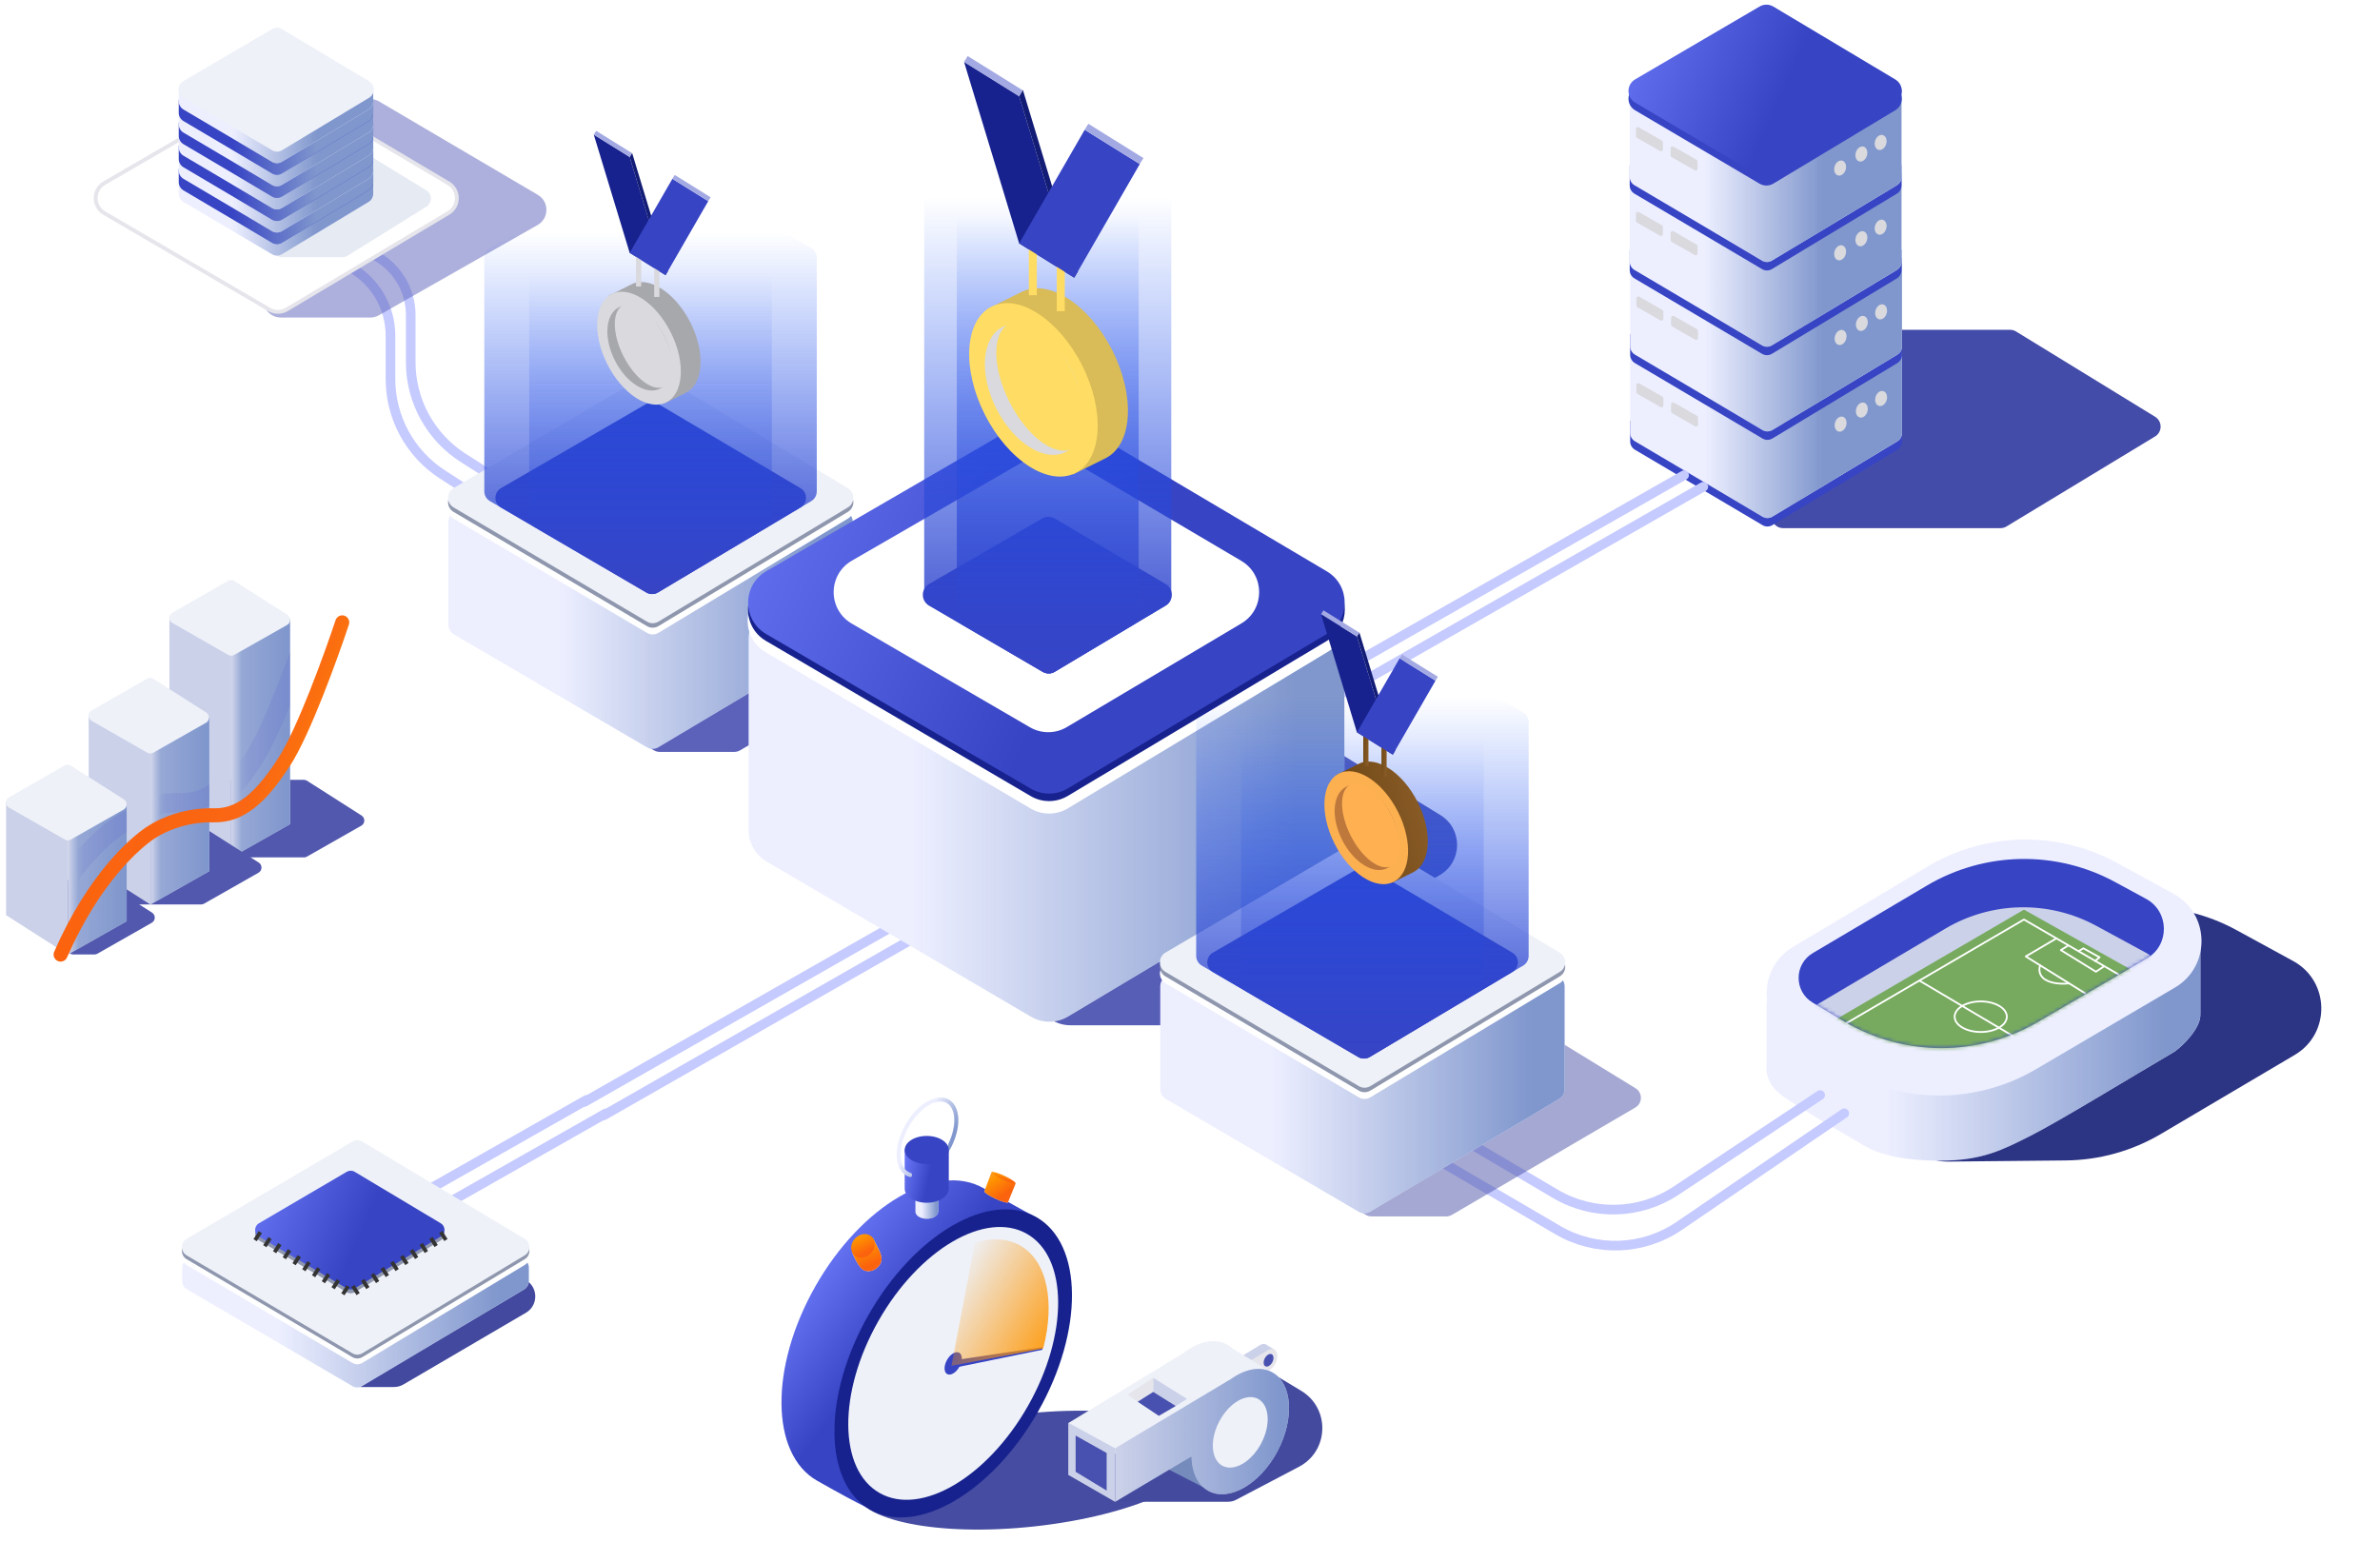 <svg width="637" height="418" viewBox="0 0 637 418" fill="none" xmlns="http://www.w3.org/2000/svg">
<path d="M547.947 249.951C563.464 240.686 582.723 240.314 598.587 248.972L613.763 257.255C623.607 262.628 623.845 276.679 614.189 282.383L578.378 303.538C570.658 308.099 561.873 310.546 552.907 310.634L521.229 310.945C517.645 310.98 514.218 309.478 511.815 306.819L502.906 296.964C496.794 290.201 498.392 279.538 506.219 274.865L547.947 249.951Z" fill="#2C3484"/>
<path d="M472.823 284.951V268.654C472.823 267.575 473.495 266.61 474.508 266.236L536.766 243.237C537.165 243.09 537.595 243.044 538.017 243.103L586.7 249.927C587.973 250.106 588.919 251.192 588.919 252.477V271.675C588.919 275.337 584.182 280.025 581.934 281.551C571.256 287.813 550.863 300.338 543.155 304.192C536.208 307.666 530.63 310.695 519.31 310.695C508.404 310.695 502.449 308.769 498.836 306.601C496.802 305.38 480.772 296.244 476.436 292.871C473.126 290.296 472.624 286.931 472.795 285.374C472.81 285.233 472.823 285.093 472.823 284.951Z" fill="#EDEFFF"/>
<path d="M472.823 284.952V268.655C472.823 267.576 473.495 266.611 474.508 266.237L536.766 243.238C537.165 243.091 537.595 243.045 538.017 243.104L586.7 249.928C587.973 250.107 588.919 251.193 588.919 252.478V271.676C588.919 275.338 584.182 280.026 581.934 281.552C571.256 287.814 550.863 300.339 543.155 304.193C536.208 307.667 530.63 310.696 519.31 310.696C508.404 310.696 502.449 308.769 498.836 306.602C496.802 305.381 480.772 296.245 476.436 292.872C473.126 290.297 472.624 286.932 472.795 285.375C472.81 285.234 472.823 285.093 472.823 284.952Z" fill="url(#paint0_linear_3988_13324)"/>
<path d="M515.947 231.951C531.464 222.686 550.723 222.314 566.587 230.972L581.701 239.222C591.559 244.602 591.781 258.678 582.099 264.367L544.898 286.225C528.822 295.671 508.874 295.603 492.862 286.048L479.884 278.302C470.491 272.697 470.489 259.092 479.881 253.484L515.947 231.951Z" fill="#EDEFFF"/>
<path d="M515.733 237.05C531.189 227.901 550.316 227.544 566.103 236.112L574.373 240.601C580.646 244.006 580.782 252.961 574.615 256.554L545.326 273.617C529.27 282.971 509.399 282.864 493.444 273.337L485.154 268.388C480.135 265.391 480.149 258.115 485.179 255.137L515.733 237.05Z" fill="#3744C4"/>
<mask id="mask0_3988_13324" style="mask-type:alpha" maskUnits="userSpaceOnUse" x="481" y="229" width="99" height="52">
<path d="M515.733 237.05C531.189 227.901 550.316 227.544 566.103 236.112L574.373 240.601C580.646 244.006 580.782 252.961 574.615 256.554L545.326 273.617C529.27 282.971 509.399 282.864 493.444 273.337L485.154 268.388C480.135 265.391 480.149 258.115 485.179 255.137L515.733 237.05Z" fill="#D9D9DE"/>
</mask>
<g mask="url(#mask0_3988_13324)">
<path d="M520.669 248.58C533.064 241.243 548.402 240.957 561.061 247.828L574.373 255.053C580.646 258.458 580.782 267.414 574.615 271.006L545.326 288.069C529.27 297.423 509.399 297.316 493.444 287.789L485.154 282.84C480.135 279.843 480.149 272.567 485.179 269.589L520.669 248.58Z" fill="#CBD1E9"/>
<path d="M541.708 243.495L491.367 272.88L493.535 277.216L525.811 286.369L571.334 260.115L541.708 243.495Z" fill="#77AA5F"/>
<path d="M494.258 273.844L541.708 246.145L566.999 260.837" stroke="white" stroke-width="0.482" stroke-linecap="round" stroke-linejoin="round"/>
<path d="M513.766 262.523L538.575 277.216" stroke="white" stroke-width="0.482" stroke-linecap="round" stroke-linejoin="round"/>
<path d="M558.085 265.896L542.188 256.02L550.377 251.203" stroke="white" stroke-width="0.482" stroke-linecap="round" stroke-linejoin="round"/>
<path d="M553.505 253.13L551.578 254.334L560.972 260.115L563.14 258.67" stroke="white" stroke-width="0.482" stroke-linecap="round" stroke-linejoin="round"/>
<path d="M546.04 258.429C545.719 259.312 545.558 261.126 547.485 262.283C549.412 263.439 552.302 263.407 553.747 263.246" stroke="white" stroke-width="0.482" stroke-linecap="round" stroke-linejoin="round"/>
<ellipse cx="530.141" cy="272.158" rx="6.985" ry="4.095" stroke="white" stroke-width="0.482" stroke-linecap="round" stroke-linejoin="round"/>
<path d="M556.406 254.575L557.611 253.853L561.946 256.261L560.742 257.225" stroke="white" stroke-width="0.482" stroke-linecap="round" stroke-linejoin="round"/>
</g>
<path d="M267.5 214L123.997 122.584C115.232 117.001 109.926 107.328 109.926 96.936V84.314C109.926 77.344 105.913 70.996 99.617 68.006V68.006" stroke="#C5CAFF" stroke-width="2.577" stroke-linecap="round" stroke-linejoin="round"/>
<path d="M258.998 218L118.396 126.989C109.739 121.384 104.511 111.774 104.511 101.46V89.85C104.511 82.113 100.252 75.005 93.43 71.356V71.356" stroke="#C5CAFF" stroke-width="2.577" stroke-linecap="round" stroke-linejoin="round"/>
<path d="M490.485 90.37C490.915 89.122 492.089 88.285 493.409 88.285H537.994C538.565 88.285 539.125 88.443 539.611 88.742L576.808 111.56C578.781 112.771 578.773 115.641 576.793 116.841L537.041 140.926C536.558 141.218 536.004 141.373 535.439 141.373H477.243C475.119 141.373 473.627 139.281 474.319 137.273L490.485 90.37Z" fill="#444CA9"/>
<path d="M437.578 120.384C436.794 119.92 436.312 119.077 436.312 118.166V112.914C436.312 112.516 436.635 112.193 437.033 112.193H508.339C508.737 112.193 509.059 112.516 509.059 112.914V118.181C509.059 119.084 508.587 119.921 507.814 120.387L474.377 140.568C473.566 141.058 472.55 141.063 471.734 140.58L437.578 120.384Z" fill="#3744C4"/>
<path d="M437.578 118.124C436.794 117.66 436.312 116.817 436.312 115.905V92.614C436.312 92.216 436.635 91.894 437.033 91.894H508.339C508.737 91.894 509.059 92.216 509.059 92.614V115.921C509.059 116.824 508.587 117.661 507.814 118.127L474.377 138.308C473.566 138.798 472.55 138.803 471.734 138.32L437.578 118.124Z" fill="#EDEFFF"/>
<path d="M437.578 118.124C436.794 117.66 436.312 116.817 436.312 115.905V92.614C436.312 92.216 436.635 91.894 437.033 91.894H508.339C508.737 91.894 509.059 92.216 509.059 92.614V115.921C509.059 116.824 508.587 117.661 507.814 118.127L474.377 138.308C473.566 138.798 472.55 138.803 471.734 138.32L437.578 118.124Z" fill="url(#paint1_linear_3988_13324)"/>
<g style="mix-blend-mode:multiply">
<ellipse cx="492.63" cy="113.532" rx="1.546" ry="2.062" transform="rotate(16.903 492.63 113.532)" fill="#D9D9DE"/>
</g>
<g style="mix-blend-mode:multiply">
<ellipse cx="498.318" cy="109.769" rx="1.546" ry="2.062" transform="rotate(16.903 498.318 109.769)" fill="#D9D9DE"/>
</g>
<g style="mix-blend-mode:multiply">
<ellipse cx="503.474" cy="106.676" rx="1.546" ry="2.062" transform="rotate(16.903 503.474 106.676)" fill="#D9D9DE"/>
</g>
<g style="mix-blend-mode:multiply">
<path d="M437.984 103.081C437.984 102.685 438.412 102.437 438.756 102.633L444.941 106.167C445.101 106.259 445.2 106.43 445.2 106.615V108.52C445.2 108.916 444.773 109.164 444.429 108.968L438.244 105.433C438.083 105.342 437.984 105.171 437.984 104.986V103.081Z" fill="#D9D9DE"/>
</g>
<g style="mix-blend-mode:multiply">
<path d="M447.258 108.234C447.258 107.838 447.685 107.59 448.029 107.786L454.214 111.321C454.375 111.412 454.474 111.583 454.474 111.768V113.673C454.474 114.069 454.046 114.317 453.703 114.121L447.518 110.587C447.357 110.495 447.258 110.324 447.258 110.139V108.234Z" fill="#D9D9DE"/>
</g>
<path d="M437.578 97.19C436.794 96.726 436.312 95.882 436.312 94.971V89.719C436.312 89.322 436.635 88.999 437.033 88.999H508.339C508.737 88.999 509.059 89.322 509.059 89.719V94.987C509.059 95.889 508.587 96.727 507.814 97.193L474.377 117.374C473.566 117.864 472.55 117.869 471.734 117.386L437.578 97.19Z" fill="#3744C4"/>
<path d="M437.578 94.929C436.794 94.466 436.312 93.622 436.312 92.711V69.419C436.312 69.022 436.635 68.699 437.033 68.699H508.339C508.737 68.699 509.059 69.022 509.059 69.419V92.727C509.059 93.629 508.587 94.466 507.814 94.933L474.377 115.114C473.566 115.604 472.55 115.609 471.734 115.126L437.578 94.929Z" fill="#EDEFFF"/>
<path d="M437.578 94.929C436.794 94.466 436.312 93.622 436.312 92.711V69.419C436.312 69.022 436.635 68.699 437.033 68.699H508.339C508.737 68.699 509.059 69.022 509.059 69.419V92.727C509.059 93.629 508.587 94.466 507.814 94.933L474.377 115.114C473.566 115.604 472.55 115.609 471.734 115.126L437.578 94.929Z" fill="url(#paint2_linear_3988_13324)"/>
<g style="mix-blend-mode:multiply">
<ellipse cx="492.63" cy="90.336" rx="1.546" ry="2.062" transform="rotate(16.903 492.63 90.336)" fill="#D9D9DE"/>
</g>
<g style="mix-blend-mode:multiply">
<ellipse cx="498.318" cy="86.575" rx="1.546" ry="2.062" transform="rotate(16.903 498.318 86.575)" fill="#D9D9DE"/>
</g>
<g style="mix-blend-mode:multiply">
<ellipse cx="503.474" cy="83.482" rx="1.546" ry="2.062" transform="rotate(16.903 503.474 83.482)" fill="#D9D9DE"/>
</g>
<g style="mix-blend-mode:multiply">
<path d="M437.984 79.886C437.984 79.49 438.412 79.242 438.756 79.439L444.941 82.973C445.101 83.065 445.2 83.236 445.2 83.421V85.326C445.2 85.722 444.773 85.97 444.429 85.773L438.244 82.239C438.083 82.147 437.984 81.976 437.984 81.791V79.886Z" fill="#D9D9DE"/>
</g>
<g style="mix-blend-mode:multiply">
<path d="M447.258 85.04C447.258 84.645 447.685 84.397 448.029 84.593L454.214 88.127C454.375 88.219 454.474 88.39 454.474 88.575V90.48C454.474 90.876 454.046 91.124 453.703 90.927L447.518 87.393C447.357 87.302 447.258 87.131 447.258 86.946V85.04Z" fill="#D9D9DE"/>
</g>
<path d="M437.453 74.522C436.669 74.058 436.188 73.214 436.188 72.303V67.051C436.188 66.653 436.51 66.331 436.908 66.331H508.214C508.612 66.331 508.934 66.653 508.934 67.051V72.319C508.934 73.222 508.462 74.058 507.689 74.525L474.252 94.706C473.441 95.196 472.425 95.201 471.609 94.718L437.453 74.522Z" fill="#3744C4"/>
<path d="M437.453 72.261C436.669 71.798 436.188 70.954 436.188 70.043V46.752C436.188 46.354 436.51 46.031 436.908 46.031H508.214C508.612 46.031 508.934 46.354 508.934 46.752V70.058C508.934 70.961 508.462 71.798 507.689 72.265L474.252 92.446C473.441 92.936 472.425 92.941 471.609 92.458L437.453 72.261Z" fill="#EDEFFF"/>
<path d="M437.453 72.261C436.669 71.798 436.188 70.954 436.188 70.043V46.752C436.188 46.354 436.51 46.031 436.908 46.031H508.214C508.612 46.031 508.934 46.354 508.934 46.752V70.058C508.934 70.961 508.462 71.798 507.689 72.265L474.252 92.446C473.441 92.936 472.425 92.941 471.609 92.458L437.453 72.261Z" fill="url(#paint3_linear_3988_13324)"/>
<g style="mix-blend-mode:multiply">
<ellipse cx="492.505" cy="67.668" rx="1.546" ry="2.062" transform="rotate(16.903 492.505 67.668)" fill="#D9D9DE"/>
</g>
<g style="mix-blend-mode:multiply">
<ellipse cx="498.193" cy="63.907" rx="1.546" ry="2.062" transform="rotate(16.903 498.193 63.907)" fill="#D9D9DE"/>
</g>
<g style="mix-blend-mode:multiply">
<ellipse cx="503.349" cy="60.814" rx="1.546" ry="2.062" transform="rotate(16.903 503.349 60.814)" fill="#D9D9DE"/>
</g>
<g style="mix-blend-mode:multiply">
<path d="M437.852 57.218C437.852 56.822 438.279 56.574 438.623 56.771L444.808 60.305C444.968 60.397 445.067 60.568 445.067 60.752V62.658C445.067 63.053 444.64 63.302 444.296 63.105L438.111 59.571C437.951 59.479 437.852 59.308 437.852 59.123V57.218Z" fill="#D9D9DE"/>
</g>
<g style="mix-blend-mode:multiply">
<path d="M447.133 62.373C447.133 61.977 447.56 61.729 447.904 61.925L454.089 65.459C454.25 65.551 454.349 65.722 454.349 65.907V67.812C454.349 68.208 453.921 68.456 453.578 68.26L447.393 64.725C447.232 64.633 447.133 64.463 447.133 64.278V62.373Z" fill="#D9D9DE"/>
</g>
<path d="M437.453 51.842C436.669 51.378 436.188 50.535 436.188 49.624V44.372C436.188 43.974 436.51 43.651 436.908 43.651H508.214C508.612 43.651 508.934 43.974 508.934 44.372V49.639C508.934 50.542 508.462 51.379 507.689 51.845L474.252 72.026C473.441 72.516 472.425 72.521 471.609 72.038L437.453 51.842Z" fill="#3744C4"/>
<path d="M437.453 49.582C436.669 49.118 436.188 48.275 436.188 47.363V24.072C436.188 23.674 436.51 23.352 436.908 23.352H508.214C508.612 23.352 508.934 23.674 508.934 24.072V47.379C508.934 48.282 508.462 49.119 507.689 49.585L474.252 69.766C473.441 70.256 472.425 70.261 471.609 69.778L437.453 49.582Z" fill="#EDEFFF"/>
<path d="M437.453 49.582C436.669 49.118 436.188 48.275 436.188 47.363V24.072C436.188 23.674 436.51 23.352 436.908 23.352H508.214C508.612 23.352 508.934 23.674 508.934 24.072V47.379C508.934 48.282 508.462 49.119 507.689 49.585L474.252 69.766C473.441 70.256 472.425 70.261 471.609 69.778L437.453 49.582Z" fill="url(#paint4_linear_3988_13324)"/>
<g style="mix-blend-mode:multiply">
<ellipse cx="492.505" cy="44.989" rx="1.546" ry="2.062" transform="rotate(16.903 492.505 44.989)" fill="#D9D9DE"/>
</g>
<g style="mix-blend-mode:multiply">
<ellipse cx="498.193" cy="41.227" rx="1.546" ry="2.062" transform="rotate(16.903 498.193 41.227)" fill="#D9D9DE"/>
</g>
<g style="mix-blend-mode:multiply">
<ellipse cx="503.349" cy="38.134" rx="1.546" ry="2.062" transform="rotate(16.903 503.349 38.134)" fill="#D9D9DE"/>
</g>
<g style="mix-blend-mode:multiply">
<path d="M437.852 34.538C437.852 34.143 438.279 33.895 438.623 34.091L444.808 37.625C444.968 37.717 445.067 37.888 445.067 38.073V39.978C445.067 40.374 444.64 40.622 444.296 40.426L438.111 36.891C437.951 36.8 437.852 36.629 437.852 36.444V34.538Z" fill="#D9D9DE"/>
</g>
<g style="mix-blend-mode:multiply">
<path d="M447.133 39.693C447.133 39.297 447.56 39.049 447.904 39.245L454.089 42.78C454.25 42.871 454.349 43.042 454.349 43.227V45.132C454.349 45.528 453.921 45.776 453.578 45.58L447.393 42.046C447.232 41.954 447.133 41.783 447.133 41.598V39.693Z" fill="#D9D9DE"/>
</g>
<path d="M437.634 29.527C435.262 28.129 435.267 24.696 437.643 23.305L470.952 3.804C472.088 3.139 473.496 3.145 474.626 3.82L507.258 23.322C509.597 24.719 509.602 28.105 507.268 29.51L474.636 49.148C473.501 49.831 472.084 49.837 470.943 49.165L437.634 29.527Z" fill="#3744C4"/>
<path d="M437.634 27.465C435.262 26.067 435.267 22.635 437.643 21.244L470.952 1.742C472.088 1.077 473.496 1.084 474.626 1.759L507.258 21.26C509.597 22.658 509.602 26.044 507.268 27.449L474.636 47.087C473.501 47.769 472.084 47.776 470.943 47.103L437.634 27.465Z" fill="url(#paint5_linear_3988_13324)"/>
<path d="M156.438 294.968L450.741 127.199" stroke="#C5CAFF" stroke-width="2.577" stroke-linecap="round" stroke-linejoin="round"/>
<path d="M161.586 298.576L455.89 130.292" stroke="#C5CAFF" stroke-width="2.577" stroke-linecap="round" stroke-linejoin="round"/>
<path d="M323 274.311L416.951 329.28C427.092 335.213 439.744 334.774 449.449 328.151L493.603 298.02" stroke="#C5CAFF" stroke-width="2.577" stroke-linecap="round" stroke-linejoin="round"/>
<path d="M330.734 269.156L416.334 319.596C426.365 325.507 438.891 325.171 448.591 318.731L487.164 293.123" stroke="#C5CAFF" stroke-width="2.577" stroke-linecap="round" stroke-linejoin="round"/>
<path opacity="0.5" d="M99.118 85H75.165C72.589 85 70.5 82.911 70.5 80.335V31.165C70.5 28.589 72.589 26.5 75.165 26.5H99.081C99.913 26.5 100.73 26.723 101.447 27.145L143.947 52.154C147.039 53.973 147.006 58.456 143.888 60.23L101.425 84.39C100.722 84.79 99.927 85 99.118 85Z" fill="#5C62BA"/>
<path d="M27.899 57.04C24.83 55.246 24.836 50.808 27.911 49.023L72.058 23.395C73.511 22.552 75.307 22.56 76.752 23.416L120.002 49.044C123.029 50.837 123.036 55.216 120.015 57.018L76.764 82.826C75.313 83.692 73.505 83.7 72.046 82.847L27.899 57.04Z" fill="white" stroke="#E5E5EB" stroke-width="1.031"/>
<g style="mix-blend-mode:multiply" filter="url(#filter0_f_3988_13324)">
<path d="M56.592 58.319C54.934 57.362 54.861 54.995 56.458 53.938L85.119 34.965C85.953 34.413 87.032 34.393 87.886 34.915L114.105 50.949C115.742 51.95 115.75 54.324 114.121 55.337L92.995 68.462C92.587 68.716 92.116 68.85 91.635 68.85H75.532C75.079 68.85 74.635 68.731 74.244 68.505L56.592 58.319Z" fill="#E6EAF3"/>
</g>
<path d="M49.101 54.05C48.317 53.586 47.836 52.742 47.836 51.831V48.491C47.836 48.206 48.067 47.976 48.351 47.976H99.378C99.662 47.976 99.893 48.206 99.893 48.491V51.847C99.893 52.749 99.421 53.586 98.648 54.053L75.45 68.055C74.638 68.544 73.623 68.549 72.806 68.066L49.101 54.05Z" fill="#EDEFFF"/>
<path d="M49.101 54.05C48.317 53.586 47.836 52.742 47.836 51.831V48.491C47.836 48.206 48.067 47.976 48.351 47.976H99.378C99.662 47.976 99.893 48.206 99.893 48.491V51.847C99.893 52.749 99.421 53.586 98.648 54.053L75.45 68.055C74.638 68.544 73.623 68.549 72.806 68.066L49.101 54.05Z" fill="url(#paint6_linear_3988_13324)"/>
<path d="M49.101 50.957C48.317 50.493 47.836 49.65 47.836 48.738V45.398C47.836 45.114 48.067 44.883 48.351 44.883H99.378C99.662 44.883 99.893 45.114 99.893 45.398V48.754C99.893 49.657 99.421 50.494 98.648 50.96L75.45 64.962C74.638 65.452 73.623 65.456 72.806 64.974L49.101 50.957Z" fill="#3744C4"/>
<g style="mix-blend-mode:multiply">
<path d="M49.101 50.957C48.317 50.493 47.836 49.65 47.836 48.738V45.398C47.836 45.114 48.067 44.883 48.351 44.883H99.378C99.662 44.883 99.893 45.114 99.893 45.398V48.754C99.893 49.657 99.421 50.494 98.648 50.96L75.45 64.962C74.638 65.452 73.623 65.456 72.806 64.974L49.101 50.957Z" fill="url(#paint7_linear_3988_13324)"/>
</g>
<path d="M49.101 47.865C48.317 47.401 47.836 46.558 47.836 45.647V42.306C47.836 42.022 48.067 41.791 48.351 41.791H99.378C99.662 41.791 99.893 42.022 99.893 42.306V45.662C99.893 46.565 99.421 47.402 98.648 47.868L75.45 61.87C74.638 62.36 73.623 62.364 72.806 61.882L49.101 47.865Z" fill="#EDEFFF"/>
<path d="M49.101 47.865C48.317 47.401 47.836 46.558 47.836 45.647V42.306C47.836 42.022 48.067 41.791 48.351 41.791H99.378C99.662 41.791 99.893 42.022 99.893 42.306V45.662C99.893 46.565 99.421 47.402 98.648 47.868L75.45 61.87C74.638 62.36 73.623 62.364 72.806 61.882L49.101 47.865Z" fill="url(#paint8_linear_3988_13324)"/>
<path d="M49.101 44.772C48.317 44.308 47.836 43.465 47.836 42.554V39.214C47.836 38.929 48.067 38.698 48.351 38.698H99.378C99.662 38.698 99.893 38.929 99.893 39.214V42.569C99.893 43.472 99.421 44.309 98.648 44.776L75.45 58.777C74.638 59.267 73.623 59.272 72.806 58.789L49.101 44.772Z" fill="#3744C4"/>
<g style="mix-blend-mode:multiply">
<path d="M49.101 44.772C48.317 44.308 47.836 43.465 47.836 42.554V39.214C47.836 38.929 48.067 38.698 48.351 38.698H99.378C99.662 38.698 99.893 38.929 99.893 39.214V42.569C99.893 43.472 99.421 44.309 98.648 44.776L75.45 58.777C74.638 59.267 73.623 59.272 72.806 58.789L49.101 44.772Z" fill="url(#paint9_linear_3988_13324)"/>
</g>
<path d="M49.101 41.679C48.317 41.216 47.836 40.372 47.836 39.461V36.121C47.836 35.836 48.067 35.605 48.351 35.605H99.378C99.662 35.605 99.893 35.836 99.893 36.121V39.477C99.893 40.379 99.421 41.216 98.648 41.683L75.45 55.684C74.638 56.174 73.623 56.179 72.806 55.696L49.101 41.679Z" fill="#EDEFFF"/>
<path d="M49.101 41.679C48.317 41.216 47.836 40.372 47.836 39.461V36.121C47.836 35.836 48.067 35.605 48.351 35.605H99.378C99.662 35.605 99.893 35.836 99.893 36.121V39.477C99.893 40.379 99.421 41.216 98.648 41.683L75.45 55.684C74.638 56.174 73.623 56.179 72.806 55.696L49.101 41.679Z" fill="url(#paint10_linear_3988_13324)"/>
<path d="M49.101 38.586C48.317 38.122 47.836 37.279 47.836 36.367V33.027C47.836 32.742 48.067 32.512 48.351 32.512H99.378C99.662 32.512 99.893 32.742 99.893 33.027V36.383C99.893 37.286 99.421 38.123 98.648 38.589L75.45 52.591C74.638 53.081 73.623 53.085 72.806 52.602L49.101 38.586Z" fill="#3744C4"/>
<g style="mix-blend-mode:multiply">
<path d="M49.101 38.586C48.317 38.122 47.836 37.279 47.836 36.367V33.027C47.836 32.742 48.067 32.512 48.351 32.512H99.378C99.662 32.512 99.893 32.742 99.893 33.027V36.383C99.893 37.286 99.421 38.123 98.648 38.589L75.45 52.591C74.638 53.081 73.623 53.085 72.806 52.602L49.101 38.586Z" fill="url(#paint11_linear_3988_13324)"/>
</g>
<path d="M49.101 35.494C48.317 35.03 47.836 34.187 47.836 33.276V29.935C47.836 29.651 48.067 29.42 48.351 29.42H99.378C99.662 29.42 99.893 29.651 99.893 29.935V33.291C99.893 34.194 99.421 35.031 98.648 35.497L75.45 49.499C74.638 49.989 73.623 49.993 72.806 49.511L49.101 35.494Z" fill="#EDEFFF"/>
<path d="M49.101 35.494C48.317 35.03 47.836 34.187 47.836 33.276V29.935C47.836 29.651 48.067 29.42 48.351 29.42H99.378C99.662 29.42 99.893 29.651 99.893 29.935V33.291C99.893 34.194 99.421 35.031 98.648 35.497L75.45 49.499C74.638 49.989 73.623 49.993 72.806 49.511L49.101 35.494Z" fill="url(#paint12_linear_3988_13324)"/>
<path d="M49.101 32.402C48.317 31.938 47.836 31.095 47.836 30.184V26.843C47.836 26.559 48.067 26.328 48.351 26.328H99.378C99.662 26.328 99.893 26.559 99.893 26.843V30.199C99.893 31.102 99.421 31.939 98.648 32.406L75.45 46.407C74.638 46.897 73.623 46.902 72.806 46.419L49.101 32.402Z" fill="#3744C4"/>
<g style="mix-blend-mode:multiply">
<path d="M49.101 32.402C48.317 31.938 47.836 31.095 47.836 30.184V26.843C47.836 26.559 48.067 26.328 48.351 26.328H99.378C99.662 26.328 99.893 26.559 99.893 26.843V30.199C99.893 31.102 99.421 31.939 98.648 32.406L75.45 46.407C74.638 46.897 73.623 46.902 72.806 46.419L49.101 32.402Z" fill="url(#paint13_linear_3988_13324)"/>
</g>
<path d="M49.101 29.31C48.317 28.846 47.836 28.003 47.836 27.092V23.752C47.836 23.467 48.067 23.236 48.351 23.236H99.378C99.662 23.236 99.893 23.467 99.893 23.752V27.107C99.893 28.01 99.421 28.847 98.648 29.314L75.45 43.315C74.638 43.805 73.623 43.81 72.806 43.327L49.101 29.31Z" fill="#EDEFFF"/>
<path d="M49.101 29.31C48.317 28.846 47.836 28.003 47.836 27.092V23.752C47.836 23.467 48.067 23.236 48.351 23.236H99.378C99.662 23.236 99.893 23.467 99.893 23.752V27.107C99.893 28.01 99.421 28.847 98.648 29.314L75.45 43.315C74.638 43.805 73.623 43.81 72.806 43.327L49.101 29.31Z" fill="url(#paint14_linear_3988_13324)"/>
<path d="M49.028 26.176C47.336 25.177 47.34 22.728 49.035 21.734L72.84 7.773C73.652 7.296 74.66 7.301 75.468 7.784L98.789 21.746C100.457 22.745 100.461 25.16 98.796 26.164L75.474 40.224C74.663 40.713 73.649 40.717 72.833 40.236L49.028 26.176Z" fill="#EEF1F8"/>
<path d="M143.308 182.399C141.366 181.269 141.305 178.487 143.194 177.272L200.603 140.367C201.574 139.742 202.816 139.729 203.8 140.333L247.216 166.966C249.151 168.154 249.122 170.976 247.162 172.123L198.07 200.86C197.609 201.13 197.085 201.272 196.551 201.272H176.548C176.017 201.272 175.495 201.131 175.036 200.864L143.308 182.399Z" fill="#5C62BA"/>
<path d="M121.496 169.826C120.574 169.286 120.008 168.299 120.008 167.231V139.66C120.008 138 121.354 136.654 123.014 136.654H225.222C226.882 136.654 228.228 138 228.228 139.66V167.249C228.228 168.307 227.672 169.287 226.763 169.83L176.199 200.02C175.258 200.582 174.086 200.587 173.14 200.034L121.496 169.826Z" fill="#EDEFFF"/>
<path d="M121.496 169.826C120.574 169.286 120.008 168.299 120.008 167.231V139.66C120.008 138 121.354 136.654 123.014 136.654H225.222C226.882 136.654 228.228 138 228.228 139.66V167.249C228.228 168.307 227.672 169.287 226.763 169.83L176.199 200.02C175.258 200.582 174.086 200.587 173.14 200.034L121.496 169.826Z" fill="url(#paint15_linear_3988_13324)"/>
<path d="M121.397 138.834C119.424 137.668 119.428 134.812 121.404 133.653L173.166 103.287C174.113 102.731 175.289 102.737 176.231 103.301L226.94 133.666C228.886 134.831 228.89 137.649 226.948 138.82L176.239 169.397C175.293 169.968 174.109 169.974 173.158 169.411L121.397 138.834Z" fill="white"/>
<path d="M121.397 137.03C119.424 135.864 119.428 133.008 121.404 131.849L173.166 101.484C174.113 100.928 175.289 100.933 176.231 101.497L226.94 131.863C228.886 133.028 228.89 135.845 226.948 137.016L176.239 167.594C175.293 168.164 174.109 168.17 173.158 167.608L121.397 137.03Z" fill="#8F97AE"/>
<path d="M121.397 135.829C119.424 134.663 119.428 131.807 121.404 130.648L173.166 100.282C174.113 99.727 175.289 99.732 176.231 100.296L226.94 130.662C228.886 131.826 228.89 134.644 226.948 135.815L176.239 166.393C175.293 166.963 174.109 166.969 173.158 166.406L121.397 135.829Z" fill="#EEF1F8"/>
<path d="M134.087 135.862C132.096 134.7 132.1 131.822 134.094 130.666L173.049 108.079C173.99 107.533 175.152 107.538 176.088 108.092L214.25 130.679C216.214 131.841 216.218 134.681 214.258 135.849L176.096 158.594C175.156 159.154 173.986 159.159 173.041 158.608L134.087 135.862Z" fill="#3744C4"/>
<path d="M131.115 134.128C130.192 133.589 129.625 132.601 129.625 131.532V68.974C129.625 67.887 130.211 66.885 131.159 66.353L173.085 42.799C174.007 42.28 175.134 42.285 176.052 42.812L217.095 66.348C218.03 66.884 218.606 67.879 218.606 68.956V131.55C218.606 132.609 218.049 133.59 217.139 134.132L176.096 158.594C175.156 159.154 173.986 159.16 173.041 158.608L131.115 134.128Z" fill="url(#paint16_linear_3988_13324)"/>
<path d="M143.136 141.177C142.215 140.638 141.648 139.65 141.648 138.582V66.867C141.648 65.782 142.234 64.78 143.18 64.248L172.958 47.479C173.881 46.959 175.011 46.964 175.931 47.492L205.073 64.243C206.005 64.779 206.581 65.773 206.581 66.849V102.708V138.6C206.581 139.658 206.024 140.638 205.116 141.181L175.974 158.591C175.033 159.153 173.86 159.159 172.914 158.605L143.136 141.177Z" fill="url(#paint17_linear_3988_13324)" fill-opacity="0.5"/>
<path d="M241.508 249.742C235.468 246.225 235.277 237.568 241.155 233.787L319.106 183.641C322.129 181.696 326 181.655 329.064 183.536L385.528 218.198C391.55 221.895 391.459 230.676 385.363 234.247L318.925 273.164C317.49 274.004 315.858 274.447 314.195 274.447H286.455C284.801 274.447 283.176 274.008 281.746 273.176L241.508 249.742Z" fill="#575EB5"/>
<path d="M205.175 230.636C202.197 228.889 200.367 225.694 200.367 222.24V171.04C200.367 165.664 204.725 161.306 210.102 161.306H350.076C355.452 161.306 359.811 165.664 359.811 171.04V222.298C359.811 225.721 358.014 228.891 355.078 230.65L285.858 272.107C282.806 273.935 278.999 273.952 275.93 272.151L205.175 230.636Z" fill="#EDEFFF"/>
<path d="M205.175 230.636C202.197 228.889 200.367 225.694 200.367 222.24V171.04C200.367 165.664 204.725 161.306 210.102 161.306H350.076C355.452 161.306 359.811 165.664 359.811 171.04V222.298C359.811 225.721 358.014 228.891 355.078 230.65L285.858 272.107C282.806 273.935 278.999 273.952 275.93 272.151L205.175 230.636Z" fill="url(#paint18_linear_3988_13324)"/>
<path d="M204.893 174.569C198.497 170.796 198.512 161.54 204.918 157.786L275.866 116.218C278.932 114.421 282.734 114.438 285.783 116.262L355.289 157.831C361.595 161.602 361.609 170.733 355.315 174.524L285.809 216.383C282.746 218.227 278.919 218.245 275.84 216.428L204.893 174.569Z" fill="white"/>
<path d="M205.007 171.563C198.581 167.795 198.595 158.5 205.032 154.753L275.89 113.5C278.944 111.722 282.722 111.739 285.76 113.544L355.177 154.797C361.514 158.563 361.528 167.733 355.203 171.518L285.786 213.059C282.735 214.885 278.931 214.902 275.864 213.104L205.007 171.563Z" fill="#17228E"/>
<path d="M205.06 169.721C198.62 165.958 198.635 156.646 205.086 152.902L275.903 111.805C278.95 110.036 282.716 110.053 285.747 111.849L355.125 152.946C361.476 156.708 361.49 165.895 355.15 169.677L285.773 211.062C282.728 212.878 278.937 212.895 275.877 211.106L205.06 169.721Z" fill="url(#paint19_linear_3988_13324)"/>
<path d="M227.97 166.928C221.507 163.167 221.521 153.827 227.995 150.086L275.685 122.526C278.726 120.769 282.477 120.786 285.501 122.57L332.222 150.129C338.596 153.889 338.61 163.104 332.248 166.883L285.527 194.635C282.489 196.44 278.713 196.457 275.659 194.68L227.97 166.928Z" fill="white"/>
<path d="M248.661 162.126C246.436 160.829 246.441 157.613 248.67 156.322L278.936 138.793C279.986 138.185 281.282 138.191 282.326 138.808L311.977 156.337C314.171 157.634 314.176 160.807 311.986 162.111L282.335 179.763C281.286 180.387 279.981 180.393 278.927 179.778L248.661 162.126Z" fill="#3744C4"/>
<path d="M248.846 162.084C247.925 161.544 247.359 160.557 247.359 159.49V46.608C247.359 45.523 247.944 44.522 248.89 43.989L279.271 26.87C280.196 26.35 281.326 26.355 282.246 26.884L311.979 43.985C312.912 44.521 313.487 45.515 313.487 46.591V159.507C313.487 160.565 312.931 161.545 312.023 162.088L282.289 179.862C281.348 180.425 280.174 180.43 279.228 179.876L248.846 162.084Z" fill="url(#paint20_linear_3988_13324)"/>
<path d="M257.574 167.258C256.652 166.719 256.086 165.731 256.086 164.663V48.009C256.086 46.923 256.671 45.922 257.617 45.389L279.182 33.247C280.106 32.727 281.235 32.732 282.155 33.26L303.25 45.385C304.183 45.921 304.758 46.915 304.758 47.991V138.208V164.681C304.758 165.739 304.202 166.719 303.294 167.262L282.198 179.863C281.257 180.425 280.084 180.431 279.138 179.877L257.574 167.258Z" fill="url(#paint21_linear_3988_13324)"/>
<path opacity="0.5" d="M333.839 306.744C331.898 305.614 331.836 302.831 333.726 301.617L391.134 264.711C392.105 264.087 393.348 264.074 394.332 264.678L437.747 291.311C439.683 292.498 439.653 295.321 437.694 296.468L388.601 325.205C388.14 325.474 387.616 325.616 387.082 325.616H367.079C366.548 325.616 366.026 325.476 365.567 325.208L333.839 306.744Z" fill="#4B52A7"/>
<path d="M312.027 294.17C311.106 293.631 310.539 292.643 310.539 291.575V264.005C310.539 262.345 311.885 260.999 313.545 260.999H415.753C417.413 260.999 418.759 262.345 418.759 264.005V291.593C418.759 292.652 418.203 293.632 417.294 294.174L366.73 324.365C365.789 324.927 364.617 324.932 363.671 324.379L312.027 294.17Z" fill="#EDEFFF"/>
<path d="M312.027 294.17C311.106 293.631 310.539 292.643 310.539 291.575V264.005C310.539 262.345 311.885 260.999 313.545 260.999H415.753C417.413 260.999 418.759 262.345 418.759 264.005V291.593C418.759 292.652 418.203 293.632 417.294 294.174L366.73 324.365C365.789 324.927 364.617 324.932 363.671 324.379L312.027 294.17Z" fill="url(#paint22_linear_3988_13324)"/>
<path d="M311.928 263.178C309.955 262.013 309.959 259.157 311.936 257.997L363.697 227.632C364.645 227.076 365.82 227.081 366.762 227.646L417.472 258.011C419.417 259.176 419.421 261.994 417.48 263.165L366.77 293.742C365.824 294.313 364.641 294.318 363.689 293.756L311.928 263.178Z" fill="white"/>
<path d="M311.928 261.375C309.955 260.209 309.959 257.353 311.936 256.194L363.697 225.828C364.645 225.272 365.82 225.278 366.762 225.842L417.472 256.207C419.417 257.372 419.421 260.19 417.48 261.361L366.77 291.938C365.824 292.509 364.641 292.515 363.689 291.952L311.928 261.375Z" fill="#8F97AE"/>
<path d="M311.928 260.174C309.955 259.008 309.959 256.152 311.936 254.992L363.697 224.627C364.645 224.071 365.82 224.077 366.762 224.641L417.472 255.006C419.417 256.171 419.421 258.989 417.48 260.16L366.77 290.737C365.824 291.308 364.641 291.313 363.689 290.751L311.928 260.174Z" fill="#EEF1F8"/>
<path d="M324.618 260.206C322.627 259.044 322.632 256.166 324.626 255.01L363.58 232.422C364.521 231.877 365.683 231.882 366.619 232.436L404.782 255.023C406.745 256.185 406.749 259.024 404.79 260.192L366.627 282.938C365.687 283.498 364.517 283.503 363.572 282.951L324.618 260.206Z" fill="#3744C4"/>
<path d="M321.647 258.473C320.724 257.934 320.156 256.945 320.156 255.877V193.318C320.156 192.232 320.743 191.23 321.69 190.697L363.616 167.143C364.539 166.625 365.666 166.63 366.584 167.156L407.627 190.693C408.561 191.229 409.137 192.223 409.137 193.3V255.895C409.137 256.954 408.58 257.935 407.67 258.477L366.627 282.939C365.687 283.499 364.517 283.504 363.572 282.953L321.647 258.473Z" fill="url(#paint23_linear_3988_13324)"/>
<path d="M333.667 265.522C332.746 264.982 332.18 263.995 332.18 262.927V191.212C332.18 190.126 332.765 189.125 333.711 188.592L363.489 171.824C364.413 171.303 365.543 171.308 366.462 171.837L395.604 188.588C396.537 189.124 397.112 190.118 397.112 191.194V227.053V262.945C397.112 264.003 396.556 264.983 395.647 265.526L366.505 282.936C365.564 283.498 364.391 283.503 363.445 282.95L333.667 265.522Z" fill="url(#paint24_linear_3988_13324)" fill-opacity="0.5"/>
<path d="M272.771 25.754L287.517 74.335L272.772 65.153L258.026 16.573L272.771 25.754Z" fill="#17228E"/>
<path d="M272.765 25.754L287.512 74.334L288.519 72.651L273.772 24.07L272.765 25.754Z" fill="#131D75"/>
<rect x="273.742" y="24.182" width="1.852" height="17.37" transform="rotate(121.909 273.742 24.182)" fill="#A3A9E2"/>
<path d="M297.715 93.814C303.92 106.107 303.119 119.016 295.926 122.647C292.322 124.466 287.109 127.043 287.109 127.043C280.857 118.164 267.262 88.894 264.166 82.759C264.166 82.759 266.263 81.76 273.456 78.129C280.649 74.498 291.51 81.521 297.715 93.814Z" fill="#D9BC57"/>
<ellipse cx="276.595" cy="104.36" rx="14.589" ry="24.933" transform="rotate(-26.782 276.595 104.36)" fill="#FFDD64"/>
<g style="mix-blend-mode:multiply">
<ellipse cx="276.756" cy="104.276" rx="11.309" ry="18.735" transform="rotate(-26.782 276.756 104.276)" fill="#D9D9DE"/>
</g>
<ellipse cx="278.519" cy="103.387" rx="9.336" ry="18.735" transform="rotate(-26.782 278.519 103.387)" fill="#FFDD64"/>
<rect x="275.367" y="65.152" width="2.134" height="13.872" fill="#FFDD64"/>
<rect x="282.844" y="69.421" width="2.134" height="13.872" fill="#FFDD64"/>
<path d="M305.061 43.923L287.514 74.335L272.769 65.153L290.316 34.741L305.061 43.923Z" fill="#3744C4"/>
<rect x="306.039" y="42.321" width="1.852" height="17.37" transform="rotate(121.909 306.039 42.321)" fill="#A3A9E2"/>
<path d="M168.526 42.019L178.129 73.655L168.527 67.676L158.924 36.04L168.526 42.019Z" fill="#17228E"/>
<path d="M168.523 42.019L178.125 73.655L178.781 72.559L169.179 40.923L168.523 42.019Z" fill="#131D75"/>
<rect x="169.164" y="40.996" width="1.206" height="11.311" transform="rotate(121.909 169.164 40.996)" fill="#A3A9E2"/>
<path d="M184.781 86.338C188.822 94.343 188.3 102.749 183.616 105.113C181.269 106.298 177.875 107.977 177.875 107.977C173.803 102.194 164.95 83.134 162.934 79.139C162.934 79.139 164.299 78.488 168.984 76.124C173.668 73.759 180.741 78.332 184.781 86.338Z" fill="#A7A8AB"/>
<ellipse cx="171.024" cy="93.205" rx="9.501" ry="16.237" transform="rotate(-26.782 171.024 93.205)" fill="#D9D9DE"/>
<ellipse cx="171.134" cy="93.151" rx="7.364" ry="12.2" transform="rotate(-26.782 171.134 93.151)" fill="#A7A8AB"/>
<ellipse cx="172.276" cy="92.572" rx="6.08" ry="12.2" transform="rotate(-26.782 172.276 92.572)" fill="#D9D9DE"/>
<rect x="170.227" y="67.673" width="1.39" height="9.033" fill="#D9D9DE"/>
<rect x="175.094" y="70.453" width="1.39" height="9.033" fill="#D9D9DE"/>
<path d="M189.559 53.85L178.132 73.655L168.53 67.676L179.957 47.872L189.559 53.85Z" fill="#3744C4"/>
<rect x="190.195" y="52.808" width="1.206" height="11.311" transform="rotate(121.909 190.195 52.808)" fill="#A3A9E2"/>
<path d="M363.174 170.376L372.777 202.011L363.175 196.032L353.572 164.397L363.174 170.376Z" fill="#17228E"/>
<path d="M363.179 170.375L372.782 202.01L373.438 200.914L363.835 169.279L363.179 170.375Z" fill="#131D75"/>
<rect x="363.82" y="169.351" width="1.206" height="11.311" transform="rotate(121.909 363.82 169.351)" fill="#A3A9E2"/>
<path d="M379.43 214.696C383.47 222.701 382.949 231.108 378.265 233.472C375.918 234.656 372.523 236.335 372.523 236.335C368.452 230.553 359.599 211.492 357.583 207.497C357.583 207.497 358.948 206.846 363.632 204.482C368.316 202.118 375.389 206.691 379.43 214.696Z" fill="url(#paint25_linear_3988_13324)"/>
<ellipse cx="365.673" cy="221.563" rx="9.501" ry="16.237" transform="rotate(-26.782 365.673 221.563)" fill="#FCB050"/>
<ellipse cx="365.783" cy="221.509" rx="7.364" ry="12.2" transform="rotate(-26.782 365.783 221.509)" fill="#BE783C"/>
<ellipse cx="366.925" cy="220.931" rx="6.08" ry="12.2" transform="rotate(-26.782 366.925 220.931)" fill="#FFB152"/>
<rect x="364.875" y="196.032" width="1.39" height="9.033" fill="url(#paint26_linear_3988_13324)"/>
<rect x="369.742" y="198.811" width="1.39" height="9.033" fill="url(#paint27_linear_3988_13324)"/>
<path d="M384.207 182.207L372.781 202.011L363.179 196.032L374.605 176.228L384.207 182.207Z" fill="#3744C4"/>
<rect x="384.844" y="181.165" width="1.206" height="11.311" transform="rotate(121.909 384.844 181.165)" fill="#A3A9E2"/>
<path d="M115.203 318.16L156.952 294.451" stroke="#C5CAFF" stroke-width="2.577" stroke-linecap="round" stroke-linejoin="round"/>
<path d="M120.359 321.769L162.108 298.06" stroke="#C5CAFF" stroke-width="2.577" stroke-linecap="round" stroke-linejoin="round"/>
<path d="M74.663 359.221C71.345 357.29 71.292 352.516 74.566 350.512L110.863 328.291C112.456 327.316 114.457 327.295 116.07 328.237L140.752 342.656C144.102 344.612 144.104 349.453 140.756 351.413L107.99 370.596C107.213 371.051 106.328 371.291 105.428 371.291H96.767C95.871 371.291 94.99 371.053 94.215 370.602L74.663 359.221Z" fill="#42499E"/>
<path d="M50.041 345.14C49.251 344.678 48.766 343.831 48.766 342.916V339.335C48.766 337.912 49.919 336.758 51.343 336.758H138.964C140.387 336.758 141.541 337.912 141.541 339.335V342.931C141.541 343.838 141.064 344.679 140.285 345.144L96.937 371.026C96.131 371.507 95.126 371.512 94.315 371.037L50.041 345.14Z" fill="#EDEFFF"/>
<path d="M50.041 345.14C49.251 344.678 48.766 343.831 48.766 342.916V339.335C48.766 337.912 49.919 336.758 51.343 336.758H138.964C140.387 336.758 141.541 337.912 141.541 339.335V342.931C141.541 343.838 141.064 344.679 140.285 345.144L96.937 371.026C96.131 371.507 95.126 371.512 94.315 371.037L50.041 345.14Z" fill="url(#paint28_linear_3988_13324)"/>
<path d="M49.957 338.624C48.265 337.625 48.269 335.177 49.963 334.183L94.337 308.151C95.15 307.674 96.157 307.679 96.965 308.163L140.438 334.194C142.105 335.193 142.109 337.608 140.444 338.612L96.972 364.826C96.161 365.315 95.146 365.32 94.331 364.838L49.957 338.624Z" fill="white"/>
<path d="M49.957 337.078C48.265 336.079 48.269 333.631 49.963 332.637L94.337 306.605C95.15 306.128 96.157 306.133 96.965 306.617L140.438 332.648C142.105 333.647 142.109 336.062 140.444 337.066L96.972 363.28C96.161 363.769 95.146 363.774 94.331 363.292L49.957 337.078Z" fill="#8F97AE"/>
<path d="M49.957 336.047C48.265 335.048 48.269 332.599 49.963 331.605L94.337 305.574C95.15 305.097 96.157 305.102 96.965 305.586L140.438 331.617C142.105 332.616 142.109 335.031 140.444 336.035L96.972 362.249C96.161 362.738 95.146 362.743 94.331 362.261L49.957 336.047Z" fill="#EEF1F8"/>
<path d="M69.299 332.039C67.945 331.24 67.948 329.28 69.305 328.485L92.825 314.696C93.475 314.315 94.281 314.319 94.927 314.705L117.97 328.494C119.304 329.293 119.307 331.226 117.975 332.029L94.932 345.915C94.283 346.306 93.472 346.309 92.82 345.924L69.299 332.039Z" fill="#8F97AE"/>
<path d="M69.299 331.008C67.945 330.208 67.948 328.249 69.305 327.454L92.825 313.664C93.475 313.284 94.281 313.287 94.927 313.674L117.97 327.463C119.304 328.262 119.307 330.195 117.975 330.998L94.932 344.884C94.283 345.275 93.472 345.278 92.82 344.893L69.299 331.008Z" fill="url(#paint29_linear_3988_13324)"/>
<rect x="118.383" y="329.491" width="2.577" height="1.031" transform="rotate(57 118.383 329.491)" fill="#333333"/>
<rect width="2.577" height="1.031" transform="matrix(-0.545 0.839 0.839 0.545 69.242 329.541)" fill="#333333"/>
<rect x="115.766" y="331.1" width="2.577" height="1.031" transform="rotate(57 115.766 331.1)" fill="#333333"/>
<rect width="2.577" height="1.031" transform="matrix(-0.545 0.839 0.839 0.545 71.844 331.148)" fill="#333333"/>
<rect x="113.156" y="332.708" width="2.577" height="1.031" transform="rotate(57 113.156 332.708)" fill="#333333"/>
<rect width="2.577" height="1.031" transform="matrix(-0.545 0.839 0.839 0.545 74.461 332.757)" fill="#333333"/>
<rect x="110.547" y="334.315" width="2.577" height="1.031" transform="rotate(57 110.547 334.315)" fill="#333333"/>
<rect width="2.577" height="1.031" transform="matrix(-0.545 0.839 0.839 0.545 77.07 334.364)" fill="#333333"/>
<rect x="107.938" y="335.923" width="2.577" height="1.031" transform="rotate(57 107.938 335.923)" fill="#333333"/>
<rect width="2.577" height="1.031" transform="matrix(-0.545 0.839 0.839 0.545 79.68 335.973)" fill="#333333"/>
<rect x="105.328" y="337.531" width="2.577" height="1.031" transform="rotate(57 105.328 337.531)" fill="#333333"/>
<rect width="2.577" height="1.031" transform="matrix(-0.545 0.839 0.839 0.545 82.289 337.581)" fill="#333333"/>
<rect x="102.711" y="339.14" width="2.577" height="1.031" transform="rotate(57 102.711 339.14)" fill="#333333"/>
<rect width="2.577" height="1.031" transform="matrix(-0.545 0.839 0.839 0.545 84.898 339.188)" fill="#333333"/>
<rect x="100.102" y="340.747" width="2.577" height="1.031" transform="rotate(57 100.102 340.747)" fill="#333333"/>
<rect width="2.577" height="1.031" transform="matrix(-0.545 0.839 0.839 0.545 87.516 340.797)" fill="#333333"/>
<rect x="97.492" y="342.356" width="2.577" height="1.031" transform="rotate(57 97.492 342.356)" fill="#333333"/>
<rect width="2.577" height="1.031" transform="matrix(-0.545 0.839 0.839 0.545 90.125 342.405)" fill="#333333"/>
<rect x="94.883" y="343.964" width="2.577" height="1.031" transform="rotate(57 94.883 343.964)" fill="#333333"/>
<rect width="2.577" height="1.031" transform="matrix(-0.545 0.839 0.839 0.545 92.734 344.014)" fill="#333333"/>
<ellipse cx="275.407" cy="393.537" rx="47.22" ry="15.132" transform="rotate(-6.299 275.407 393.537)" fill="#454CA1"/>
<path d="M234.631 404.773C234.631 404.773 231.254 403.493 218.711 396.369C206.168 389.244 205.959 365.936 218.244 344.308C230.529 322.68 250.656 310.923 263.198 318.048C266.936 320.171 277.917 326.253 277.919 326.253C277.919 326.253 243.255 389.591 234.631 404.773Z" fill="#EDEFFF"/>
<path d="M234.631 404.773C234.631 404.773 231.254 403.493 218.711 396.369C206.168 389.244 205.959 365.936 218.244 344.308C230.529 322.68 250.656 310.923 263.198 318.048C266.936 320.171 277.917 326.253 277.919 326.253C277.919 326.253 243.255 389.591 234.631 404.773Z" fill="url(#paint30_linear_3988_13324)"/>
<ellipse cx="255.123" cy="364.964" rx="26.119" ry="45.037" transform="rotate(29.597 255.123 364.964)" fill="#17228E"/>
<ellipse cx="255.124" cy="364.964" rx="23.02" ry="39.896" transform="rotate(29.597 255.124 364.964)" fill="#EEF1F8"/>
<path d="M256.273 363.992L278.989 360.594V361.309L256.273 365.96V363.992Z" fill="#3744C4"/>
<ellipse cx="255.119" cy="364.964" rx="1.892" ry="3.279" transform="rotate(29.597 255.119 364.964)" fill="#3744C4"/>
<path d="M251.089 324.374C251.089 325.411 249.728 326.252 248.048 326.252C246.369 326.252 245.008 325.411 245.008 324.374C245.008 323.337 245.008 319.098 245.008 319.098L251.089 319.098C251.089 319.098 251.089 323.929 251.089 324.374Z" fill="#EDEFFF"/>
<path d="M251.089 324.374C251.089 325.411 249.728 326.252 248.048 326.252C246.369 326.252 245.008 325.411 245.008 324.374C245.008 323.337 245.008 319.098 245.008 319.098L251.089 319.098C251.089 319.098 251.089 323.929 251.089 324.374Z" fill="url(#paint31_linear_3988_13324)"/>
<g style="mix-blend-mode:multiply">
<path d="M260.921 332.645L254.66 365.603L279.209 360.952C282.403 348.566 280.334 337.557 273.039 333.413C269.561 331.438 265.35 331.282 260.921 332.645Z" fill="url(#paint32_linear_3988_13324)"/>
</g>
<path d="M235.05 339.091C233.762 340.466 231.763 340.686 230.585 339.583C229.407 338.479 228.153 335.451 228.153 335.451C228.152 335.451 233.647 331.384 233.648 331.384C233.65 331.384 235.05 334.302 235.249 334.603C236.059 336.269 236.338 337.716 235.05 339.091Z" fill="#EDEFFF"/>
<path d="M235.05 339.091C233.762 340.466 231.763 340.686 230.585 339.583C229.407 338.479 228.153 335.451 228.153 335.451C228.152 335.451 233.647 331.384 233.648 331.384C233.65 331.384 235.05 334.302 235.249 334.603C236.059 336.269 236.338 337.716 235.05 339.091Z" fill="url(#paint33_linear_3988_13324)"/>
<path d="M253.946 318.203C253.946 320.278 251.303 321.96 248.043 321.96C244.783 321.96 242.141 320.278 242.141 318.203C242.141 316.129 242.142 307.651 242.142 307.651L253.946 307.65C253.946 307.65 253.946 317.314 253.946 318.203Z" fill="url(#paint34_linear_3988_13324)"/>
<ellipse cx="230.973" cy="333.531" rx="2.923" ry="3.411" transform="rotate(43.125 230.973 333.531)" fill="url(#paint35_linear_3988_13324)"/>
<path fill-rule="evenodd" clip-rule="evenodd" d="M248.462 295.925C246.582 297.069 244.675 299.074 243.218 301.686C241.761 304.297 241.054 306.973 241.068 309.173C241.082 311.391 241.817 313.003 243.09 313.714C243.275 313.817 243.468 313.9 243.668 313.963C243.951 314.052 244.156 314.32 244.113 314.613C244.071 314.907 243.797 315.113 243.511 315.035C243.184 314.946 242.868 314.819 242.567 314.651C240.808 313.669 240.01 311.578 239.995 309.179C239.98 306.762 240.75 303.905 242.281 301.162C243.812 298.42 245.839 296.265 247.905 295.008C249.954 293.762 252.153 293.344 253.912 294.326C255.671 295.307 256.469 297.398 256.484 299.797C256.499 302.214 255.729 305.071 254.198 307.814C254.107 307.951 253.895 307.91 253.863 307.748L253.772 307.293C253.679 306.843 253.746 306.377 253.938 305.96C254.937 303.786 255.422 301.631 255.411 299.804C255.397 297.585 254.662 295.973 253.389 295.263C252.115 294.552 250.358 294.772 248.462 295.925Z" fill="#EDEFFF"/>
<path fill-rule="evenodd" clip-rule="evenodd" d="M248.462 295.925C246.582 297.069 244.675 299.074 243.218 301.686C241.761 304.297 241.054 306.973 241.068 309.173C241.082 311.391 241.817 313.003 243.09 313.714C243.275 313.817 243.468 313.9 243.668 313.963C243.951 314.052 244.156 314.32 244.113 314.613C244.071 314.907 243.797 315.113 243.511 315.035C243.184 314.946 242.868 314.819 242.567 314.651C240.808 313.669 240.01 311.578 239.995 309.179C239.98 306.762 240.75 303.905 242.281 301.162C243.812 298.42 245.839 296.265 247.905 295.008C249.954 293.762 252.153 293.344 253.912 294.326C255.671 295.307 256.469 297.398 256.484 299.797C256.499 302.214 255.729 305.071 254.198 307.814C254.107 307.951 253.895 307.91 253.863 307.748L253.772 307.293C253.679 306.843 253.746 306.377 253.938 305.96C254.937 303.786 255.422 301.631 255.411 299.804C255.397 297.585 254.662 295.973 253.389 295.263C252.115 294.552 250.358 294.772 248.462 295.925Z" fill="url(#paint36_linear_3988_13324)"/>
<path d="M269.784 321.847C269.654 322.124 268.136 321.685 266.394 320.867C264.652 320.049 263.345 319.161 263.475 318.884C263.605 318.607 265.391 313.732 265.391 313.732L271.832 316.773C271.832 316.773 269.849 321.708 269.784 321.847Z" fill="#EDEFFF"/>
<path d="M269.784 321.847C269.654 322.124 268.136 321.685 266.394 320.867C264.652 320.049 263.345 319.161 263.475 318.884C263.605 318.607 265.391 313.732 265.391 313.732L271.832 316.773C271.832 316.773 269.849 321.708 269.784 321.847Z" fill="url(#paint37_linear_3988_13324)"/>
<ellipse cx="268.622" cy="315.268" rx="3.485" ry="0.554" transform="rotate(25.157 268.622 315.268)" fill="url(#paint38_linear_3988_13324)"/>
<ellipse cx="248.043" cy="307.829" rx="5.902" ry="3.756" fill="#3744C4"/>
<path d="M328.701 402H300.665C298.089 402 296 399.911 296 397.335V389.177C296 387.519 296.88 385.986 298.311 385.149L328.861 367.296C332.337 365.264 336.645 365.294 340.093 367.373L348.274 372.308C356.058 377.004 355.723 388.402 347.677 392.631L330.871 401.464C330.202 401.816 329.457 402 328.701 402Z" fill="#444B9F"/>
<path fill-rule="evenodd" clip-rule="evenodd" d="M339.143 363.706C338.307 365.28 336.832 366.134 335.848 365.611C335.407 365.378 335.14 364.908 335.054 364.318L334.542 364.69L331.297 366.177V363.676L336.778 360.344C337.488 359.784 338.273 359.589 338.875 359.908C338.981 359.965 339.078 360.035 339.164 360.117L341.038 361.242V363.27L339.615 362.417C339.528 362.838 339.371 363.276 339.143 363.706Z" fill="#CBD1E9"/>
<path fill-rule="evenodd" clip-rule="evenodd" d="M338.02 366.944C339.003 367.467 340.479 366.613 341.315 365.039C342.151 363.464 342.031 361.764 341.047 361.241C340.486 360.944 339.765 361.093 339.094 361.569L333.531 364.894V367.463L337.196 365.28C337.211 366.041 337.49 366.663 338.02 366.944Z" fill="#E5E5EB"/>
<g style="mix-blend-mode:multiply">
<ellipse cx="339.526" cy="364.129" rx="1.135" ry="1.817" transform="rotate(27.96 339.526 364.129)" fill="#4851AF"/>
</g>
<path fill-rule="evenodd" clip-rule="evenodd" d="M329.815 381.055C325.148 389.847 316.912 394.611 311.42 391.695C308.959 390.389 307.466 387.763 306.988 384.471L304.117 386.554L286 394.858V380.892L316.64 362.264C320.599 359.157 324.97 358.079 328.32 359.857C328.946 360.189 329.509 360.607 330.009 361.098L340.351 367.304V378.627L332.447 373.885C331.956 376.229 331.082 378.668 329.815 381.055Z" fill="#EEF1F8"/>
<path d="M312.047 392.97L324.503 399.386L320.728 387.686L312.047 392.97Z" fill="#758BBC"/>
<path d="M298.456 387.686L286 380.892V394.857L298.456 402.028V387.686Z" fill="#CBD1E9"/>
<g style="mix-blend-mode:multiply">
<path d="M296.194 388.944L287.891 384.289V393.977L296.194 399.009V388.944Z" fill="#4851AF"/>
</g>
<path d="M308.648 368.813L317.707 374.475L314.688 376.362L308.648 372.588V368.813Z" fill="#CBD1E9"/>
<path d="M308.646 368.813L301.852 373.343L304.494 375.23L308.646 372.588V368.813Z" fill="#E5E5EB"/>
<g style="mix-blend-mode:multiply">
<path d="M314.691 376.362L310.162 379.004L304.5 375.23L308.652 372.588L314.691 376.362Z" fill="#4851AF"/>
</g>
<path fill-rule="evenodd" clip-rule="evenodd" d="M323.498 399.137C328.99 402.052 337.226 397.289 341.893 388.497C346.56 379.705 345.891 370.214 340.398 367.298C337.252 365.629 333.206 366.478 329.447 369.16L298.453 387.685V402.028L318.901 389.851C318.983 394.095 320.542 397.568 323.498 399.137Z" fill="#CBD1E9"/>
<path fill-rule="evenodd" clip-rule="evenodd" d="M323.498 399.137C328.99 402.052 337.226 397.289 341.893 388.497C346.56 379.705 345.891 370.214 340.398 367.298C337.252 365.629 333.206 366.478 329.447 369.16L298.453 387.685V402.028L318.901 389.851C318.983 394.095 320.542 397.568 323.498 399.137Z" fill="url(#paint39_linear_3988_13324)"/>
<ellipse cx="331.951" cy="383.419" rx="6.336" ry="10.142" transform="rotate(27.96 331.951 383.419)" fill="#EEF1F8"/>
<path d="M81.364 229.515H61.532C60.666 229.515 59.96 228.823 59.944 227.958L59.602 210.365C59.584 209.476 60.3 208.746 61.19 208.746H81.321C81.624 208.746 81.92 208.833 82.175 208.995L96.772 218.307C97.781 218.95 97.743 220.435 96.703 221.027L82.15 229.307C81.91 229.443 81.64 229.515 81.364 229.515Z" fill="#5258AE"/>
<path d="M61.898 174.64V229.567L77.636 220.613V165.686L61.898 174.64Z" fill="#CBD1E9"/>
<path d="M61.898 174.64V229.567L77.636 220.613V165.686L61.898 174.64Z" fill="url(#paint40_linear_3988_13324)"/>
<path d="M61.895 174.639V229.566L45.344 218.984V165.143L61.895 174.639Z" fill="#CBD1E9"/>
<path d="M61.102 175.32L46.138 166.763C45.071 166.153 45.071 164.615 46.138 164.006L61.056 155.476C61.567 155.183 62.199 155.198 62.696 155.514L76.924 164.56C77.936 165.202 77.898 166.691 76.856 167.282L62.674 175.323C62.187 175.599 61.589 175.598 61.102 175.32Z" fill="#EEF1F8"/>
<path d="M53.849 242.104H34.016C33.151 242.104 32.445 241.411 32.428 240.546L32.086 222.954C32.069 222.065 32.785 221.335 33.674 221.335H53.806C54.108 221.335 54.405 221.421 54.66 221.584L69.257 230.896C70.265 231.539 70.227 233.024 69.188 233.616L54.634 241.896C54.395 242.032 54.124 242.104 53.849 242.104Z" fill="#5258AE"/>
<path d="M25.284 255.5H19.604C18.727 255.5 18.016 254.789 18.016 253.912V236.32C18.016 235.443 18.727 234.731 19.604 234.731H25.241C25.543 234.731 25.84 234.818 26.095 234.981L40.692 244.292C41.7 244.936 41.663 246.421 40.623 247.012L26.069 255.293C25.83 255.429 25.559 255.5 25.284 255.5Z" fill="#5258AE"/>
<path d="M40.281 200.945V242.153L56.019 233.199V191.991L40.281 200.945Z" fill="#CBD1E9"/>
<path d="M40.281 200.945V242.153L56.019 233.199V191.991L40.281 200.945Z" fill="url(#paint41_linear_3988_13324)"/>
<path d="M40.278 200.947V242.155L23.727 231.573V191.45L40.278 200.947Z" fill="#CBD1E9"/>
<path d="M39.428 201.497L24.505 192.942C23.441 192.332 23.441 190.797 24.505 190.186L39.381 181.658C39.894 181.365 40.527 181.38 41.025 181.697L55.214 190.741C56.223 191.384 56.185 192.869 55.145 193.461L41.003 201.5C40.515 201.778 39.916 201.777 39.428 201.497Z" fill="#EEF1F8"/>
<path d="M18.164 224.026V255.551L33.902 246.596V215.072L18.164 224.026Z" fill="#CBD1E9"/>
<path d="M18.164 224.026V255.551L33.902 246.596V215.072L18.164 224.026Z" fill="url(#paint42_linear_3988_13324)"/>
<path d="M18.177 224.027V255.551L1.625 244.969V214.53L18.177 224.027Z" fill="#CBD1E9"/>
<path d="M17.359 224.746L2.409 216.19C1.343 215.58 1.343 214.043 2.409 213.433L17.313 204.904C17.825 204.611 18.457 204.626 18.954 204.943L33.169 213.987C34.18 214.63 34.142 216.117 33.1 216.708L18.932 224.748C18.444 225.025 17.846 225.024 17.359 224.746Z" fill="#EEF1F8"/>
<g style="mix-blend-mode:multiply" opacity="0.5">
<path fill-rule="evenodd" clip-rule="evenodd" d="M61.906 207.161C63.115 205.639 64.372 203.863 65.698 201.808C68.127 198.044 71.166 191.216 74.022 184.021C75.309 180.778 76.542 177.505 77.644 174.477V188.849C75.114 195.019 72.402 200.943 70.038 204.608C67.331 208.805 64.681 212.23 61.906 214.788V207.161Z" fill="url(#paint43_linear_3988_13324)" fill-opacity="0.5"/>
</g>
<g style="mix-blend-mode:multiply" opacity="0.5">
<path fill-rule="evenodd" clip-rule="evenodd" d="M18.172 230.686C23.291 224.231 27.801 220.589 30.152 219.022C31.256 218.286 32.517 217.578 33.909 216.936V222.758C33.598 222.943 33.3 223.131 33.017 223.32C30.597 224.933 24.588 229.801 18.172 239.483V230.686Z" fill="url(#paint44_linear_3988_13324)" fill-opacity="0.5"/>
</g>
<g style="mix-blend-mode:multiply" opacity="0.5">
<path fill-rule="evenodd" clip-rule="evenodd" d="M40.289 213.152C42.869 212.555 45.669 212.226 48.599 212.294C51.145 212.353 53.545 211.648 56.027 209.877V215.864C53.686 216.974 51.199 217.521 48.479 217.458C45.543 217.389 42.767 217.795 40.289 218.479V213.152Z" fill="url(#paint45_linear_3988_13324)" fill-opacity="0.5"/>
</g>
<g filter="url(#filter1_iiii_3988_13324)">
<path d="M85.647 165.973C82.634 175.065 75.317 195.25 70.152 203.256C63.696 213.262 58.209 217.782 51.269 217.62C44.328 217.459 38.195 219.718 34.322 222.301C30.448 224.883 19.312 234.244 10.273 254.903" stroke="url(#paint46_linear_3988_13324)" stroke-width="3.758" stroke-linecap="round" stroke-linejoin="round"/>
</g>
<defs>
<filter id="filter0_f_3988_13324" x="51.303" y="30.537" width="68.035" height="42.314" filterUnits="userSpaceOnUse" color-interpolation-filters="sRGB">
<feFlood flood-opacity="0" result="BackgroundImageFix"/>
<feBlend mode="normal" in="SourceGraphic" in2="BackgroundImageFix" result="shape"/>
<feGaussianBlur stdDeviation="2" result="effect1_foregroundBlur_3988_13324"/>
</filter>
<filter id="filter1_iiii_3988_13324" x="8.394" y="162.841" width="81.324" height="96.134" filterUnits="userSpaceOnUse" color-interpolation-filters="sRGB">
<feFlood flood-opacity="0" result="BackgroundImageFix"/>
<feBlend mode="normal" in="SourceGraphic" in2="BackgroundImageFix" result="shape"/>
<feColorMatrix in="SourceAlpha" type="matrix" values="0 0 0 0 0 0 0 0 0 0 0 0 0 0 0 0 0 0 127 0" result="hardAlpha"/>
<feOffset dx="0.939" dy="0.626"/>
<feGaussianBlur stdDeviation="1.253"/>
<feComposite in2="hardAlpha" operator="arithmetic" k2="-1" k3="1"/>
<feColorMatrix type="matrix" values="0 0 0 0 1 0 0 0 0 0.584 0 0 0 0 0 0 0 0 1 0"/>
<feBlend mode="normal" in2="shape" result="effect1_innerShadow_3988_13324"/>
<feColorMatrix in="SourceAlpha" type="matrix" values="0 0 0 0 0 0 0 0 0 0 0 0 0 0 0 0 0 0 127 0" result="hardAlpha"/>
<feOffset dy="1.253"/>
<feGaussianBlur stdDeviation="1.253"/>
<feComposite in2="hardAlpha" operator="arithmetic" k2="-1" k3="1"/>
<feColorMatrix type="matrix" values="0 0 0 0 1 0 0 0 0 0.463 0 0 0 0 0.078 0 0 0 0.25 0"/>
<feBlend mode="normal" in2="effect1_innerShadow_3988_13324" result="effect2_innerShadow_3988_13324"/>
<feColorMatrix in="SourceAlpha" type="matrix" values="0 0 0 0 0 0 0 0 0 0 0 0 0 0 0 0 0 0 127 0" result="hardAlpha"/>
<feOffset dx="2.192" dy="2.192"/>
<feGaussianBlur stdDeviation="1.253"/>
<feComposite in2="hardAlpha" operator="arithmetic" k2="-1" k3="1"/>
<feColorMatrix type="matrix" values="0 0 0 0 1 0 0 0 0 0.974 0 0 0 0 0.938 0 0 0 0.25 0"/>
<feBlend mode="normal" in2="effect2_innerShadow_3988_13324" result="effect3_innerShadow_3988_13324"/>
<feColorMatrix in="SourceAlpha" type="matrix" values="0 0 0 0 0 0 0 0 0 0 0 0 0 0 0 0 0 0 127 0" result="hardAlpha"/>
<feOffset dx="2.818" dy="-3.445"/>
<feGaussianBlur stdDeviation="0.626"/>
<feComposite in2="hardAlpha" operator="arithmetic" k2="-1" k3="1"/>
<feColorMatrix type="matrix" values="0 0 0 0 1 0 0 0 0 0.463 0 0 0 0 0.078 0 0 0 1 0"/>
<feBlend mode="normal" in2="effect3_innerShadow_3988_13324" result="effect4_innerShadow_3988_13324"/>
</filter>
<linearGradient id="paint0_linear_3988_13324" x1="582.911" y1="289.608" x2="504.708" y2="289.608" gradientUnits="userSpaceOnUse">
<stop offset="0.047" stop-color="#8097CD"/>
<stop offset="1" stop-color="#8097CD" stop-opacity="0"/>
</linearGradient>
<linearGradient id="paint1_linear_3988_13324" x1="505.296" y1="106.955" x2="456.318" y2="106.955" gradientUnits="userSpaceOnUse">
<stop offset="0.354" stop-color="#8097CD"/>
<stop offset="1" stop-color="#8097CD" stop-opacity="0"/>
</linearGradient>
<linearGradient id="paint2_linear_3988_13324" x1="505.296" y1="83.761" x2="456.318" y2="83.761" gradientUnits="userSpaceOnUse">
<stop offset="0.354" stop-color="#8097CD"/>
<stop offset="1" stop-color="#8097CD" stop-opacity="0"/>
</linearGradient>
<linearGradient id="paint3_linear_3988_13324" x1="505.171" y1="61.093" x2="456.193" y2="61.093" gradientUnits="userSpaceOnUse">
<stop offset="0.354" stop-color="#8097CD"/>
<stop offset="1" stop-color="#8097CD" stop-opacity="0"/>
</linearGradient>
<linearGradient id="paint4_linear_3988_13324" x1="505.171" y1="38.413" x2="456.193" y2="38.413" gradientUnits="userSpaceOnUse">
<stop offset="0.354" stop-color="#8097CD"/>
<stop offset="1" stop-color="#8097CD" stop-opacity="0"/>
</linearGradient>
<linearGradient id="paint5_linear_3988_13324" x1="431.498" y1="0.664" x2="514.607" y2="37.586" gradientUnits="userSpaceOnUse">
<stop stop-color="#6D7AFA"/>
<stop offset="0.568" stop-color="#3744C4"/>
</linearGradient>
<linearGradient id="paint6_linear_3988_13324" x1="97.201" y1="58.754" x2="62.152" y2="58.754" gradientUnits="userSpaceOnUse">
<stop offset="0.354" stop-color="#8097CD"/>
<stop offset="1" stop-color="#8097CD" stop-opacity="0"/>
</linearGradient>
<linearGradient id="paint7_linear_3988_13324" x1="97.201" y1="55.661" x2="62.152" y2="55.661" gradientUnits="userSpaceOnUse">
<stop offset="0.354" stop-color="#8097CD"/>
<stop offset="1" stop-color="#8097CD" stop-opacity="0"/>
</linearGradient>
<linearGradient id="paint8_linear_3988_13324" x1="97.201" y1="52.569" x2="62.152" y2="52.569" gradientUnits="userSpaceOnUse">
<stop offset="0.354" stop-color="#8097CD"/>
<stop offset="1" stop-color="#8097CD" stop-opacity="0"/>
</linearGradient>
<linearGradient id="paint9_linear_3988_13324" x1="97.201" y1="49.476" x2="62.152" y2="49.476" gradientUnits="userSpaceOnUse">
<stop offset="0.354" stop-color="#8097CD"/>
<stop offset="1" stop-color="#8097CD" stop-opacity="0"/>
</linearGradient>
<linearGradient id="paint10_linear_3988_13324" x1="97.201" y1="46.383" x2="62.152" y2="46.383" gradientUnits="userSpaceOnUse">
<stop offset="0.354" stop-color="#8097CD"/>
<stop offset="1" stop-color="#8097CD" stop-opacity="0"/>
</linearGradient>
<linearGradient id="paint11_linear_3988_13324" x1="97.201" y1="43.29" x2="62.152" y2="43.29" gradientUnits="userSpaceOnUse">
<stop offset="0.354" stop-color="#8097CD"/>
<stop offset="1" stop-color="#8097CD" stop-opacity="0"/>
</linearGradient>
<linearGradient id="paint12_linear_3988_13324" x1="97.201" y1="40.198" x2="62.152" y2="40.198" gradientUnits="userSpaceOnUse">
<stop offset="0.354" stop-color="#8097CD"/>
<stop offset="1" stop-color="#8097CD" stop-opacity="0"/>
</linearGradient>
<linearGradient id="paint13_linear_3988_13324" x1="97.201" y1="37.106" x2="62.152" y2="37.106" gradientUnits="userSpaceOnUse">
<stop offset="0.354" stop-color="#8097CD"/>
<stop offset="1" stop-color="#8097CD" stop-opacity="0"/>
</linearGradient>
<linearGradient id="paint14_linear_3988_13324" x1="97.201" y1="34.014" x2="62.152" y2="34.014" gradientUnits="userSpaceOnUse">
<stop offset="0.354" stop-color="#8097CD"/>
<stop offset="1" stop-color="#8097CD" stop-opacity="0"/>
</linearGradient>
<linearGradient id="paint15_linear_3988_13324" x1="222.63" y1="164.8" x2="149.768" y2="164.8" gradientUnits="userSpaceOnUse">
<stop offset="0.047" stop-color="#8097CD"/>
<stop offset="1" stop-color="#8097CD" stop-opacity="0"/>
</linearGradient>
<linearGradient id="paint16_linear_3988_13324" x1="174.116" y1="41.963" x2="174.116" y2="159.502" gradientUnits="userSpaceOnUse">
<stop offset="0.172" stop-color="#1452FB" stop-opacity="0"/>
<stop offset="1" stop-color="#3744C4"/>
</linearGradient>
<linearGradient id="paint17_linear_3988_13324" x1="174.114" y1="73.527" x2="174.114" y2="159.502" gradientUnits="userSpaceOnUse">
<stop stop-color="#1452FB" stop-opacity="0"/>
<stop offset="1" stop-color="#3744C4"/>
</linearGradient>
<linearGradient id="paint18_linear_3988_13324" x1="351.564" y1="203.941" x2="244.214" y2="203.941" gradientUnits="userSpaceOnUse">
<stop offset="0.047" stop-color="#8097CD"/>
<stop offset="1" stop-color="#8097CD" stop-opacity="0"/>
</linearGradient>
<linearGradient id="paint19_linear_3988_13324" x1="188.746" y1="108.94" x2="373.54" y2="191.763" gradientUnits="userSpaceOnUse">
<stop stop-color="#6D7AFA"/>
<stop offset="0.568" stop-color="#3744C4"/>
</linearGradient>
<linearGradient id="paint20_linear_3988_13324" x1="280.423" y1="26.03" x2="280.423" y2="180.774" gradientUnits="userSpaceOnUse">
<stop offset="0.172" stop-color="#1452FB" stop-opacity="0"/>
<stop offset="1" stop-color="#3744C4"/>
</linearGradient>
<linearGradient id="paint21_linear_3988_13324" x1="280.422" y1="32.408" x2="280.422" y2="180.775" gradientUnits="userSpaceOnUse">
<stop offset="0.172" stop-color="#1452FB" stop-opacity="0"/>
<stop offset="1" stop-color="#3744C4"/>
</linearGradient>
<linearGradient id="paint22_linear_3988_13324" x1="413.162" y1="289.144" x2="340.3" y2="289.144" gradientUnits="userSpaceOnUse">
<stop offset="0.047" stop-color="#8097CD"/>
<stop offset="1" stop-color="#8097CD" stop-opacity="0"/>
</linearGradient>
<linearGradient id="paint23_linear_3988_13324" x1="364.647" y1="166.308" x2="364.647" y2="283.847" gradientUnits="userSpaceOnUse">
<stop offset="0.172" stop-color="#1452FB" stop-opacity="0"/>
<stop offset="1" stop-color="#3744C4"/>
</linearGradient>
<linearGradient id="paint24_linear_3988_13324" x1="364.646" y1="197.872" x2="364.646" y2="283.847" gradientUnits="userSpaceOnUse">
<stop stop-color="#1452FB" stop-opacity="0"/>
<stop offset="1" stop-color="#3744C4"/>
</linearGradient>
<linearGradient id="paint25_linear_3988_13324" x1="349.521" y1="200.856" x2="378.267" y2="193.822" gradientUnits="userSpaceOnUse">
<stop stop-color="#654111"/>
<stop offset="1" stop-color="#8D5E28"/>
</linearGradient>
<linearGradient id="paint26_linear_3988_13324" x1="364.539" y1="193.375" x2="367.088" y2="193.554" gradientUnits="userSpaceOnUse">
<stop stop-color="#654111"/>
<stop offset="1" stop-color="#8D5E28"/>
</linearGradient>
<linearGradient id="paint27_linear_3988_13324" x1="369.407" y1="196.154" x2="371.955" y2="196.333" gradientUnits="userSpaceOnUse">
<stop stop-color="#654111"/>
<stop offset="1" stop-color="#8D5E28"/>
</linearGradient>
<linearGradient id="paint28_linear_3988_13324" x1="136.742" y1="360.886" x2="74.279" y2="360.886" gradientUnits="userSpaceOnUse">
<stop offset="0.047" stop-color="#8097CD"/>
<stop offset="1" stop-color="#8097CD" stop-opacity="0"/>
</linearGradient>
<linearGradient id="paint29_linear_3988_13324" x1="65.704" y1="313.047" x2="122.431" y2="338.215" gradientUnits="userSpaceOnUse">
<stop stop-color="#6D7AFA"/>
<stop offset="0.568" stop-color="#3744C4"/>
</linearGradient>
<linearGradient id="paint30_linear_3988_13324" x1="240.15" y1="304.799" x2="283.602" y2="337.477" gradientUnits="userSpaceOnUse">
<stop stop-color="#6D7AFA"/>
<stop offset="0.568" stop-color="#3744C4"/>
</linearGradient>
<linearGradient id="paint31_linear_3988_13324" x1="250.775" y1="324.023" x2="246.68" y2="324.023" gradientUnits="userSpaceOnUse">
<stop offset="0.047" stop-color="#8097CD"/>
<stop offset="1" stop-color="#8097CD" stop-opacity="0"/>
</linearGradient>
<linearGradient id="paint32_linear_3988_13324" x1="283.996" y1="362" x2="252.996" y2="344" gradientUnits="userSpaceOnUse">
<stop stop-color="#FF9500"/>
<stop offset="1" stop-color="#FF9500" stop-opacity="0"/>
</linearGradient>
<linearGradient id="paint33_linear_3988_13324" x1="233.048" y1="327.567" x2="238.206" y2="339.235" gradientUnits="userSpaceOnUse">
<stop stop-color="#FFAE75"/>
<stop offset="0.35" stop-color="#FF9500"/>
<stop offset="0.793" stop-color="#FB620D"/>
<stop offset="1" stop-color="#FA6613"/>
</linearGradient>
<linearGradient id="paint34_linear_3988_13324" x1="242.016" y1="307.65" x2="256.023" y2="310.697" gradientUnits="userSpaceOnUse">
<stop stop-color="#6D7AFA"/>
<stop offset="0.568" stop-color="#3744C4"/>
</linearGradient>
<linearGradient id="paint35_linear_3988_13324" x1="226.639" y1="328.113" x2="235.982" y2="331.768" gradientUnits="userSpaceOnUse">
<stop stop-color="#FFAE75"/>
<stop offset="0.35" stop-color="#FF9500"/>
<stop offset="0.793" stop-color="#FB620D"/>
<stop offset="1" stop-color="#FA6613"/>
</linearGradient>
<linearGradient id="paint36_linear_3988_13324" x1="251.444" y1="311.3" x2="243.421" y2="306.821" gradientUnits="userSpaceOnUse">
<stop offset="0.047" stop-color="#8097CD"/>
<stop offset="1" stop-color="#8097CD" stop-opacity="0"/>
</linearGradient>
<linearGradient id="paint37_linear_3988_13324" x1="264.522" y1="311.365" x2="271.45" y2="321.076" gradientUnits="userSpaceOnUse">
<stop stop-color="#FFAE75"/>
<stop offset="0.35" stop-color="#FF9500"/>
<stop offset="0.793" stop-color="#FB620D"/>
<stop offset="1" stop-color="#FA6613"/>
</linearGradient>
<linearGradient id="paint38_linear_3988_13324" x1="263.454" y1="314.388" x2="264.842" y2="318.376" gradientUnits="userSpaceOnUse">
<stop stop-color="#FFAE75"/>
<stop offset="0.35" stop-color="#FF9500"/>
<stop offset="0.793" stop-color="#FB620D"/>
<stop offset="1" stop-color="#FA6613"/>
</linearGradient>
<linearGradient id="paint39_linear_3988_13324" x1="342.591" y1="385.306" x2="299.256" y2="385.306" gradientUnits="userSpaceOnUse">
<stop stop-color="#8097CD"/>
<stop offset="1" stop-color="#8097CD" stop-opacity="0"/>
</linearGradient>
<linearGradient id="paint40_linear_3988_13324" x1="76.822" y1="192.277" x2="62.17" y2="192.277" gradientUnits="userSpaceOnUse">
<stop stop-color="#8097CD"/>
<stop offset="0.829" stop-color="#8097CD" stop-opacity="0.71"/>
<stop offset="1" stop-color="#8097CD" stop-opacity="0"/>
</linearGradient>
<linearGradient id="paint41_linear_3988_13324" x1="55.205" y1="218.582" x2="40.553" y2="218.582" gradientUnits="userSpaceOnUse">
<stop stop-color="#8097CD"/>
<stop offset="0.829" stop-color="#8097CD" stop-opacity="0.71"/>
<stop offset="1" stop-color="#8097CD" stop-opacity="0"/>
</linearGradient>
<linearGradient id="paint42_linear_3988_13324" x1="33.088" y1="241.663" x2="18.435" y2="241.663" gradientUnits="userSpaceOnUse">
<stop stop-color="#8097CD"/>
<stop offset="0.829" stop-color="#8097CD" stop-opacity="0.71"/>
<stop offset="1" stop-color="#8097CD" stop-opacity="0"/>
</linearGradient>
<linearGradient id="paint43_linear_3988_13324" x1="77.578" y1="206.649" x2="63.778" y2="206.649" gradientUnits="userSpaceOnUse">
<stop stop-color="#656CCD"/>
<stop offset="0.829" stop-color="#656CCD" stop-opacity="0.71"/>
<stop offset="1" stop-color="#656CCD" stop-opacity="0"/>
</linearGradient>
<linearGradient id="paint44_linear_3988_13324" x1="33.843" y1="232" x2="20.044" y2="232" gradientUnits="userSpaceOnUse">
<stop stop-color="#666CCE"/>
<stop offset="0.578" stop-color="#666CCE" stop-opacity="0.798"/>
<stop offset="0.829" stop-color="#666CCE" stop-opacity="0.71"/>
<stop offset="1" stop-color="#8097CD" stop-opacity="0"/>
</linearGradient>
<linearGradient id="paint45_linear_3988_13324" x1="55.961" y1="217.318" x2="42.161" y2="217.318" gradientUnits="userSpaceOnUse">
<stop stop-color="#656CCD"/>
<stop offset="0.829" stop-color="#656CCD" stop-opacity="0.71"/>
<stop offset="1" stop-color="#656CCD" stop-opacity="0"/>
</linearGradient>
<linearGradient id="paint46_linear_3988_13324" x1="-7.927" y1="139.817" x2="112.888" y2="186.556" gradientUnits="userSpaceOnUse">
<stop stop-color="#FFAE75"/>
<stop offset="0.328" stop-color="#FB620D"/>
<stop offset="0.693" stop-color="#FA6613"/>
<stop offset="1" stop-color="#FF9500"/>
</linearGradient>
</defs>
</svg>
